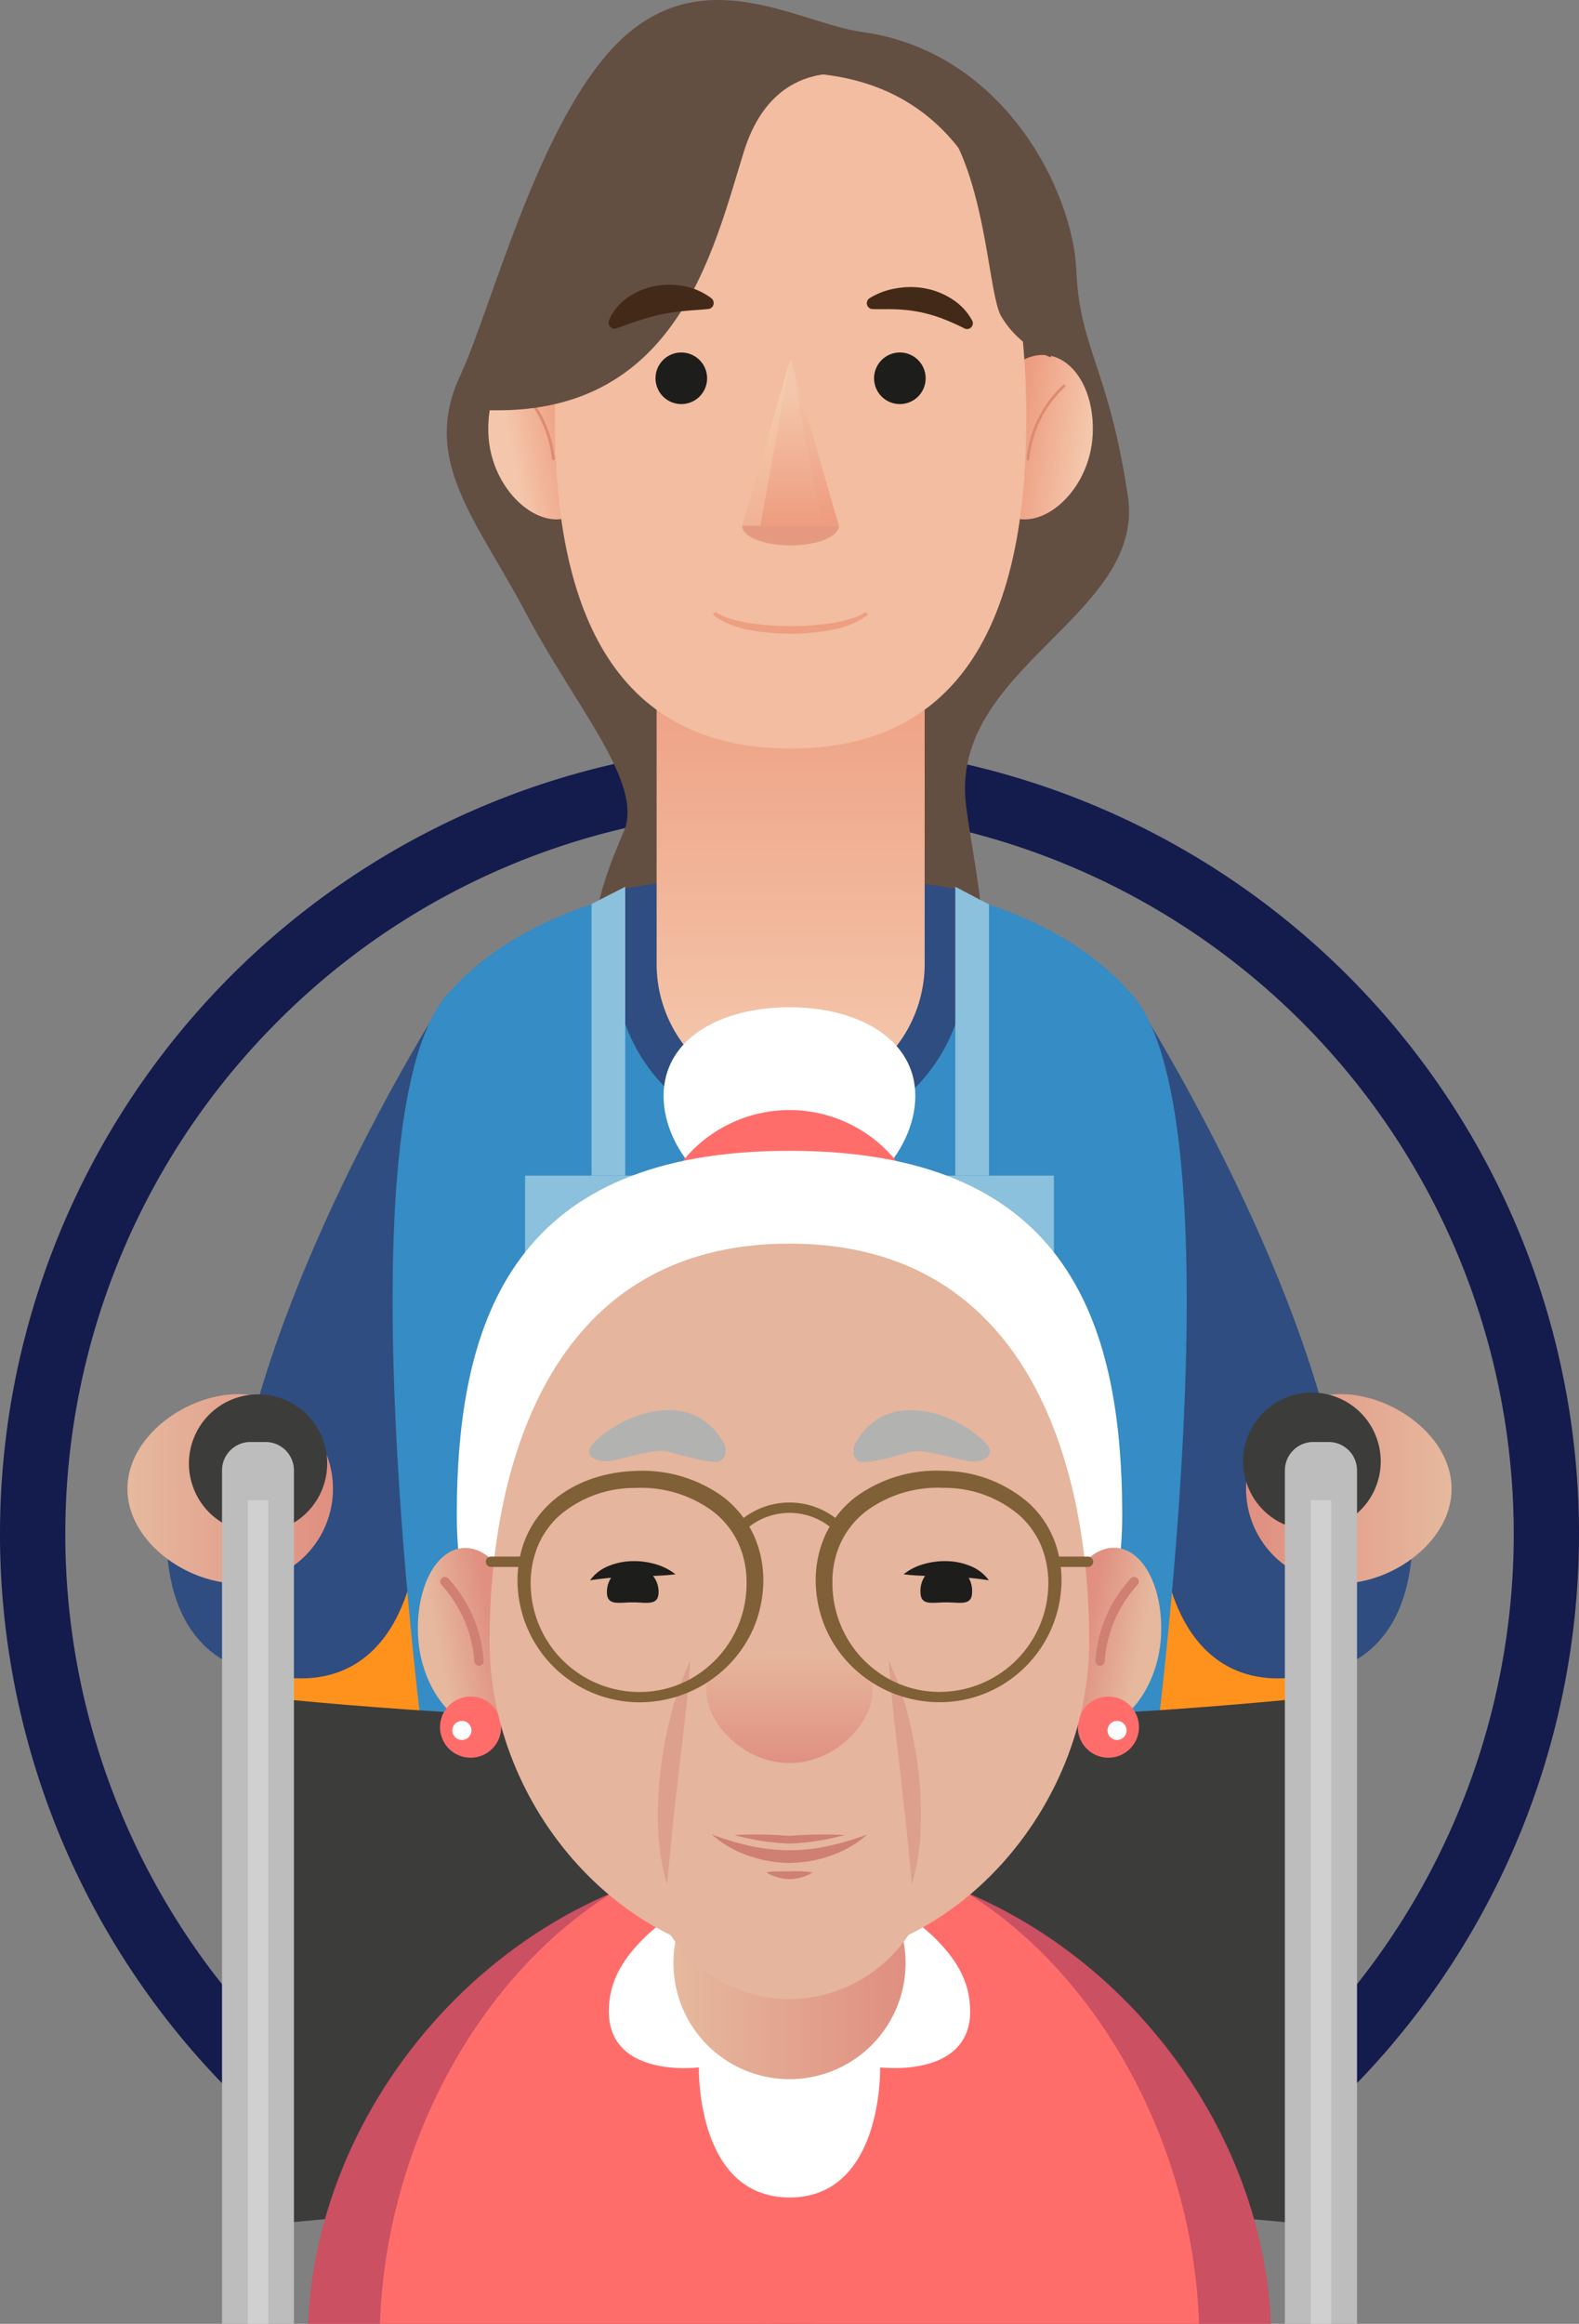 <svg xmlns="http://www.w3.org/2000/svg" xmlns:xlink="http://www.w3.org/1999/xlink" viewBox="0 0 290.3 427.06"><rect x="0" y="0" width="290.3" height="427.06" fill="#808080" stroke="none"/><defs><style>.cls-1{fill:#ff921c;}.cls-2{fill:#141b4d;}.cls-3{fill:#2f4d80;}.cls-4{fill:url(#Degradado_sin_nombre_14);}.cls-5{fill:url(#Degradado_sin_nombre_14-2);}.cls-6{fill:#634e42;}.cls-7{fill:#368cc4;}.cls-8{fill:url(#Degradado_sin_nombre_8);}.cls-9{fill:url(#Degradado_sin_nombre_8-2);}.cls-10,.cls-29,.cls-36,.cls-38{fill:none;stroke-miterlimit:10;}.cls-10{stroke:#dd8c72;stroke-width:0.52px;}.cls-10,.cls-29,.cls-38{stroke-linecap:round;}.cls-11{fill:url(#Degradado_sin_nombre_8-3);}.cls-12{fill:#f2bda0;}.cls-13{fill:url(#Degradado_sin_nombre_10);}.cls-14{fill:url(#Degradado_sin_nombre_8-4);}.cls-15{fill:#e59a80;}.cls-16{fill:url(#Degradado_sin_nombre_8-5);}.cls-17{fill:#ee9f81;}.cls-18{fill:#1d1d1b;}.cls-19{fill:#432918;}.cls-20{fill:#8bc1dc;}.cls-21{fill:#3c3c3b;}.cls-22{fill:#bdbdbd;}.cls-23{fill:#d0d0d0;}.cls-24{fill:#cb5062;}.cls-25{fill:#ff6d6a;}.cls-26{fill:#fff;}.cls-27{fill:url(#Degradado_sin_nombre_14-3);}.cls-28{fill:url(#Degradado_sin_nombre_14-4);}.cls-29{stroke:#cf8072;stroke-width:1.72px;}.cls-30{fill:url(#Degradado_sin_nombre_14-5);}.cls-31{fill:#e5b59d;}.cls-32{fill:url(#Degradado_sin_nombre_14-6);}.cls-33{opacity:0.4;}.cls-34{fill:#cf8072;}.cls-35{fill:#806037;}.cls-36,.cls-38{stroke:#806037;stroke-width:1.9px;}.cls-37{fill:#b2b2b1;}</style><linearGradient id="Degradado_sin_nombre_14" x1="23.43" y1="273.65" x2="61.22" y2="273.65" gradientUnits="userSpaceOnUse"><stop offset="0" stop-color="#e6b99e"/><stop offset="1" stop-color="#e08f80"/></linearGradient><linearGradient id="Degradado_sin_nombre_14-2" x1="3758.84" y1="273.65" x2="3796.63" y2="273.65" gradientTransform="matrix(-1, 0, 0, 1, 4025.71, 0)" xlink:href="#Degradado_sin_nombre_14"/><linearGradient id="Degradado_sin_nombre_8" x1="93.61" y1="81.75" x2="104.71" y2="79.53" gradientUnits="userSpaceOnUse"><stop offset="0" stop-color="#f4c7ac"/><stop offset="1" stop-color="#ee9d80"/></linearGradient><linearGradient id="Degradado_sin_nombre_8-2" x1="199.72" y1="81.82" x2="187.43" y2="79.94" xlink:href="#Degradado_sin_nombre_8"/><linearGradient id="Degradado_sin_nombre_8-3" x1="145.34" y1="197.32" x2="145.34" y2="118.18" xlink:href="#Degradado_sin_nombre_8"/><linearGradient id="Degradado_sin_nombre_10" x1="140.9" y1="67.31" x2="140.9" y2="97.01" gradientUnits="userSpaceOnUse"><stop offset="0" stop-color="#f5d0b0"/><stop offset="0.99" stop-color="#f1b295"/></linearGradient><linearGradient id="Degradado_sin_nombre_8-4" x1="149.79" y1="68.13" x2="149.79" y2="95.17" xlink:href="#Degradado_sin_nombre_8"/><linearGradient id="Degradado_sin_nombre_8-5" x1="145.34" y1="71.94" x2="145.34" y2="96.39" xlink:href="#Degradado_sin_nombre_8"/><linearGradient id="Degradado_sin_nombre_14-3" x1="123.81" y1="360.76" x2="166.49" y2="360.76" xlink:href="#Degradado_sin_nombre_14"/><linearGradient id="Degradado_sin_nombre_14-4" x1="80.38" y1="302.25" x2="90.91" y2="300.14" xlink:href="#Degradado_sin_nombre_14"/><linearGradient id="Degradado_sin_nombre_14-5" x1="3122.85" y1="302.25" x2="3133.38" y2="300.14" gradientTransform="matrix(-1, 0, 0, 1, 3332.78, 0)" xlink:href="#Degradado_sin_nombre_14"/><linearGradient id="Degradado_sin_nombre_14-6" x1="145.15" y1="302.41" x2="145.15" y2="324.92" xlink:href="#Degradado_sin_nombre_14"/></defs><title>Recurso 3</title><g id="Capa_2" data-name="Capa 2"><g id="Capa_1-2" data-name="Capa 1"><circle class="cls-1" cx="145.15" cy="283.52" r="100.89" transform="translate(-157.97 185.68) rotate(-45)"/><path class="cls-2" d="M145.15,148.77a133.15,133.15,0,1,1-94.15,39,132.25,132.25,0,0,1,94.15-39m0-12A145.15,145.15,0,1,0,290.3,281.92,145.15,145.15,0,0,0,145.15,136.77Z"/><path class="cls-3" d="M82.13,182.82s-29.31,45.45-37.7,86.68C43.76,272.78,31,278,30.6,281.18c-.25,26.33,18.46,26.33,18.46,26.33s22,7.7,27.37-21.09S82.13,182.82,82.13,182.82Z"/><path class="cls-4" d="M61.22,273.65A17.4,17.4,0,0,1,43.82,291c-9.6,0-20.39-7.79-20.39-17.39s10.79-17.4,20.39-17.4A17.4,17.4,0,0,1,61.22,273.65Z"/><path class="cls-3" d="M208.17,182.82s29.32,45.45,37.7,86.68c.67,3.28,13.45,8.47,13.83,11.68.26,26.33-18.46,26.33-18.46,26.33s-22,7.7-27.37-21.09S208.17,182.82,208.17,182.82Z"/><path class="cls-5" d="M229.09,273.65A17.39,17.39,0,0,0,246.48,291c9.6,0,20.39-7.79,20.39-17.39s-10.79-17.4-20.39-17.4A17.39,17.39,0,0,0,229.09,273.65Z"/><path class="cls-6" d="M158.63,5.9c-11.48-1.6-27.79-12.44-42.89,0C99.83,19,90.49,56.49,84.62,69c-7.32,15.64,3,26.5,12.1,43.72s21.65,31.19,18,40-19.67,42.52,26.6,42.52c49.25,0,39.64-21.71,36.31-47.09s33.06-34.9,29.73-57c-3.57-23.67-8.87-27-9.48-41.49S184.62,9.54,158.63,5.9Z"/><path class="cls-7" d="M208.18,182.82c-19.7-22.76-59.55-22.26-63-22.2s-43.32-.56-63,22.2c-20.39,23.56-3.29,145.84-3.29,145.84H211.47S228.57,206.38,208.18,182.82Z"/><path class="cls-3" d="M177.65,177.14l-2-13.79a172.14,172.14,0,0,0-60.68-.07L113,177.14a32.31,32.31,0,0,0,64.62,0Z"/><path class="cls-8" d="M110.33,80.3c.6,8.34-2.33,15.15-8,15.15s-11.89-6.73-12.5-15.07S93.33,65.25,99,65.23,109.72,72,110.33,80.3Z"/><path class="cls-9" d="M180.36,80.3c-.61,8.34,2.32,15.15,8,15.15s11.89-6.73,12.5-15.07-3.49-15.13-9.14-15.15S181,72,180.36,80.3Z"/><path class="cls-10" d="M95.07,70.94a21,21,0,0,1,6.66,13.38"/><path class="cls-10" d="M195.61,70.94A21,21,0,0,0,189,84.32"/><path class="cls-11" d="M145.34,201.76h0a24.62,24.62,0,0,1-24.62-24.62V128.23a24.62,24.62,0,0,1,24.62-24.62h0A24.62,24.62,0,0,1,170,128.23v48.91A24.62,24.62,0,0,1,145.34,201.76Z"/><path class="cls-12" d="M188.69,77c0,33.44-9.82,60.56-43.35,60.56S102,110.39,102,77s9.22-63.65,43.35-63.65S188.69,43.5,188.69,77Z"/><path class="cls-6" d="M158,14s-15.49-4.54-21.22,13.81S124.42,76.93,88.85,75.35c10.2-36.25,16-64.34,33.42-68.42S158,14,158,14Z"/><path class="cls-6" d="M193.22,65.67A17.35,17.35,0,0,1,184,58c-3-5.74-2.74-37-18.89-42C182.11,22.48,191.19,40.45,193.22,65.67Z"/><polygon class="cls-13" points="145.34 65.91 136.45 96.63 139.78 96.63 145.34 65.91"/><polygon class="cls-14" points="145.34 65.91 154.23 96.63 150.9 96.63 145.34 65.91"/><path class="cls-15" d="M145.34,100.24c4.91,0,8.89-1.62,8.89-3.61H136.45C136.45,98.62,140.43,100.24,145.34,100.24Z"/><polygon class="cls-16" points="145.34 65.91 139.78 96.63 150.9 96.63 145.34 65.91"/><path class="cls-17" d="M131.71,112.58a11.06,11.06,0,0,0,3.17,1.31,26.39,26.39,0,0,0,3.43.7,51.72,51.72,0,0,0,14.06,0,24.82,24.82,0,0,0,3.43-.7,11.5,11.5,0,0,0,3.17-1.3h0a.34.34,0,0,1,.39.55,15.84,15.84,0,0,1-6.81,2.68,40.53,40.53,0,0,1-14.46,0,16,16,0,0,1-6.81-2.67.34.34,0,0,1-.05-.48.33.33,0,0,1,.45-.08Z"/><path class="cls-18" d="M130,69.51a4.74,4.74,0,1,1-4.73-4.73A4.74,4.74,0,0,1,130,69.51Z"/><path class="cls-18" d="M170.18,69.51a4.74,4.74,0,1,1-4.73-4.73A4.74,4.74,0,0,1,170.18,69.51Z"/><path class="cls-19" d="M111.93,58.94a9.7,9.7,0,0,1,3.5-4.27,12.7,12.7,0,0,1,5.09-2.11,13.88,13.88,0,0,1,5.45.07,11.9,11.9,0,0,1,4.82,2.19,1.11,1.11,0,0,1,.18,1.56,1.09,1.09,0,0,1-.75.41h0c-1.65.17-3.13.22-4.56.38a34.33,34.33,0,0,0-4.07.6c-1.32.28-2.59.65-3.92,1.06s-2.69.95-4.13,1.45l-.21.07a1.09,1.09,0,0,1-1.36-1.42Z"/><path class="cls-19" d="M177.18,60.29a43.25,43.25,0,0,0-4-1.77,27.93,27.93,0,0,0-4-1.16,27.12,27.12,0,0,0-4.19-.5c-1.44-.09-2.93,0-4.53-.06h0a1.08,1.08,0,0,1-.58-2A13.14,13.14,0,0,1,164.74,53a14.53,14.53,0,0,1,5.34,0,13.66,13.66,0,0,1,5,2,10.56,10.56,0,0,1,3.67,3.94,1.06,1.06,0,0,1-1.4,1.43Z"/><rect class="cls-20" x="96.54" y="216.05" width="97.22" height="112.61"/><polygon class="cls-20" points="114.95 216.05 108.75 216.05 108.75 166.13 114.95 162.96 114.95 216.05"/><polygon class="cls-20" points="175.63 216.05 181.83 216.05 181.83 166.22 175.63 162.96 175.63 216.05"/><path class="cls-21" d="M145,316.5c-33.2,0-64.37-1.49-91.48-4.1v96c27.11-2.61,58.28-4.1,91.48-4.1s64.36,1.49,91.47,4.1v-96C209.34,315,178.17,316.5,145,316.5Z"/><circle class="cls-21" cx="47.45" cy="268.96" r="12.71" transform="translate(-99.32 38.63) rotate(-22.5)"/><circle class="cls-21" cx="242.86" cy="268.96" r="12.71" transform="matrix(0.92, -0.38, 0.38, 0.92, -84.44, 113.41)"/><path class="cls-22" d="M46,265h2.82a5.22,5.22,0,0,1,5.22,5.22V427.06a0,0,0,0,1,0,0H40.82a0,0,0,0,1,0,0V270.21A5.22,5.22,0,0,1,46,265Z"/><path class="cls-22" d="M241.45,265h2.82a5.22,5.22,0,0,1,5.22,5.22V427.06a0,0,0,0,1,0,0H236.23a0,0,0,0,1,0,0V270.21A5.22,5.22,0,0,1,241.45,265Z"/><rect class="cls-23" x="45.57" y="275.71" width="3.75" height="151.35"/><rect class="cls-23" x="240.98" y="275.71" width="3.75" height="151.35"/><path class="cls-24" d="M233.67,427.06c-1.82-44.46-40.74-85.91-88.52-85.91s-86.7,41.45-88.51,85.91Z"/><path class="cls-25" d="M220.45,427.06c-1.54-46-34.65-88.88-75.3-88.88s-73.76,42.89-75.3,88.88Z"/><path class="cls-26" d="M178.1,366.69c-2.72-15.65-32.95-25.54-32.95-25.54S114.92,351,112.2,366.69s16.29,13.24,16.29,13.24-.61,23.91,16.66,23.91,16.66-23.91,16.66-23.91S180.83,382.35,178.1,366.69Z"/><path class="cls-27" d="M166.49,360.76a21.34,21.34,0,1,1-21.34-21.34A21.33,21.33,0,0,1,166.49,360.76Z"/><path class="cls-26" d="M168.28,201.41c0,10.46-10.36,21.58-23.13,21.58S122,211.87,122,201.41s10.36-16.3,23.13-16.3S168.28,191,168.28,201.41Z"/><path class="cls-25" d="M170.38,229.26A25.23,25.23,0,1,1,145.15,204,25.23,25.23,0,0,1,170.38,229.26Z"/><path class="cls-26" d="M206.32,278.49c0,37-27.38,67-61.17,67s-61.17-30-61.17-67,11.11-67,61.17-67S206.32,241.5,206.32,278.49Z"/><path class="cls-28" d="M96.14,300.87c.58,9.1-2.19,16.53-7.51,16.53S77.45,310.06,76.88,301s3.28-16.5,8.6-16.53S95.57,291.77,96.14,300.87Z"/><path class="cls-29" d="M81.79,290.66a24,24,0,0,1,6.27,14.6"/><path class="cls-30" d="M194.16,300.87c-.57,9.1,2.19,16.53,7.51,16.53s11.19-7.34,11.76-16.44-3.28-16.5-8.6-16.53S194.73,291.77,194.16,300.87Z"/><path class="cls-29" d="M208.51,290.66a24,24,0,0,0-6.27,14.6"/><path class="cls-25" d="M209.4,317.4a5.62,5.62,0,1,1-5.62-5.62A5.62,5.62,0,0,1,209.4,317.4Z"/><path class="cls-26" d="M207.12,318a1.75,1.75,0,1,1-1.74-1.74A1.74,1.74,0,0,1,207.12,318Z"/><path class="cls-25" d="M92.14,317.4a5.62,5.62,0,1,1-5.62-5.62A5.62,5.62,0,0,1,92.14,317.4Z"/><path class="cls-26" d="M86.67,318a1.75,1.75,0,1,1-1.74-1.74A1.74,1.74,0,0,1,86.67,318Z"/><path class="cls-31" d="M90,301.64c0-30.44,10.09-73.1,55.13-73.1s55.13,42.66,55.13,73.1-24.68,59.12-55.13,59.12S90,332.09,90,301.64Z"/><path class="cls-31" d="M170.66,344.23c0,11.56-11.42,23.15-25.51,23.15s-25.51-11.59-25.51-23.15,11.42-20.91,25.51-20.91S170.66,332.68,170.66,344.23Z"/><path class="cls-32" d="M129.86,310.61c0-6.07,6.85-6.16,15.29-6.16s15.3.09,15.3,6.16S153.6,324,145.15,324,129.86,316.69,129.86,310.61Z"/><g class="cls-33"><path class="cls-34" d="M126.88,305.26c-.19,3.52-.56,6.94-.93,10.36l-1.18,10.21c-.4,3.39-.78,6.77-1.13,10.17s-.65,6.81-1,10.32A41.6,41.6,0,0,1,121,335.93a68,68,0,0,1,.45-10.49,78,78,0,0,1,1.91-10.29A55.9,55.9,0,0,1,126.88,305.26Z"/></g><g class="cls-33"><path class="cls-34" d="M163.42,305.26a55.11,55.11,0,0,1,3.49,9.89,78,78,0,0,1,1.92,10.29,66.77,66.77,0,0,1,.44,10.49,41.15,41.15,0,0,1-1.62,10.39c-.34-3.51-.62-6.91-1-10.32s-.73-6.78-1.12-10.17l-1.19-10.21C164,312.2,163.62,308.78,163.42,305.26Z"/></g><path class="cls-35" d="M140.34,290.68a22.79,22.79,0,0,1-1.77,8.45,22.41,22.41,0,0,1-4.85,7.1,23,23,0,0,1-15.33,6.59A22.44,22.44,0,0,1,95.23,292.3a20.91,20.91,0,0,1,1-8.54,18.29,18.29,0,0,1,4.71-7.31c4.28-4.06,10.14-5.94,15.82-6.13a25.24,25.24,0,0,1,16.33,4.87,18.9,18.9,0,0,1,5.47,6.9,20.28,20.28,0,0,1,1.78,8.57Zm-3.09,0a17,17,0,0,0-1.57-7.23,15.76,15.76,0,0,0-4.6-5.69,22.11,22.11,0,0,0-14.23-4.31,21.18,21.18,0,0,0-14,5.07,15.64,15.64,0,0,0-4.18,6.14,18.16,18.16,0,0,0-1.07,7.49,20,20,0,0,0,20.72,18.78,19.27,19.27,0,0,0,7.5-1.81,20,20,0,0,0,11.43-18.46Z"/><path class="cls-35" d="M153.05,290.64a20,20,0,0,0,11.44,18.46,19.22,19.22,0,0,0,7.49,1.81,20,20,0,0,0,20.72-18.78,18.33,18.33,0,0,0-1.06-7.49,15.77,15.77,0,0,0-4.19-6.14,21.15,21.15,0,0,0-14-5.07,22.12,22.12,0,0,0-14.24,4.31,15.76,15.76,0,0,0-4.6,5.69,17,17,0,0,0-1.57,7.23Zm-3.08,0a20.13,20.13,0,0,1,1.78-8.57,18.79,18.79,0,0,1,5.47-6.9,25.22,25.22,0,0,1,16.32-4.87,24.14,24.14,0,0,1,15.83,6.13,18.27,18.27,0,0,1,4.7,7.31,20.74,20.74,0,0,1,1,8.54,22.42,22.42,0,0,1-7.51,14.92,22.19,22.19,0,0,1-15.65,5.6,23,23,0,0,1-15.33-6.59,22.22,22.22,0,0,1-4.84-7.1,22.59,22.59,0,0,1-1.77-8.45Z"/><path class="cls-36" d="M154.33,280.87a13,13,0,0,0-18.36,0"/><path class="cls-37" d="M133.38,266a.85.85,0,0,0-.06-.17,3.58,3.58,0,0,0-.56-1.1,11,11,0,0,0-10.3-5.56c-7,.18-13.35,5.39-14,7a1.42,1.42,0,0,0-.11.65.8.8,0,0,0,0,.15,1,1,0,0,0,.15.41.64.64,0,0,0,0,.07h0c.55.83,2.08,1.23,3.79,1,2.44-.34,8.17-2.39,10.67-1.65s8.29,2.35,9.39,1.71a2.11,2.11,0,0,0,1-1.33h0s0-.06,0-.09l0-.26A2.39,2.39,0,0,0,133.38,266Z"/><path class="cls-37" d="M182,266.83a1.54,1.54,0,0,0-.11-.65c-.67-1.65-7-6.86-14-7a11,11,0,0,0-10.3,5.56,3.69,3.69,0,0,0-.56,1.1l-.06.17a2.63,2.63,0,0,0-.06.87,2,2,0,0,0,0,.26.28.28,0,0,0,0,.09h0a2.11,2.11,0,0,0,1,1.33c1.1.64,6.89-1,9.39-1.71s8.24,1.31,10.67,1.65c1.71.23,3.24-.17,3.79-1h0s0,0,0-.07a1.12,1.12,0,0,0,.14-.4A.94.94,0,0,0,182,266.83Z"/><path class="cls-18" d="M121.08,292.55c0,2.62-2.13,1.92-4.75,1.92s-4.75.7-4.75-1.92a4.75,4.75,0,0,1,9.5,0Z"/><path class="cls-18" d="M124.18,289.31c-1.45.19-2.78.25-4.09.3l-3.84.12c-1.26,0-2.5.1-3.76.21s-2.53.26-4,.47a7.62,7.62,0,0,1,3.43-2.63,11.89,11.89,0,0,1,4.22-.88,13.85,13.85,0,0,1,4.21.51A10.58,10.58,0,0,1,124.18,289.31Z"/><path class="cls-18" d="M169.23,292.55c0,2.62,2.12,1.92,4.74,1.92s4.75.7,4.75-1.92a4.75,4.75,0,1,0-9.49,0Z"/><path class="cls-18" d="M166.13,289.31a10.42,10.42,0,0,1,3.81-1.9,13.85,13.85,0,0,1,4.21-.51,11.84,11.84,0,0,1,4.21.88,7.62,7.62,0,0,1,3.43,2.63c-1.45-.21-2.71-.37-4-.47s-2.5-.17-3.76-.21l-3.83-.12C168.9,289.56,167.57,289.5,166.13,289.31Z"/><path class="cls-34" d="M130.87,337.13a50.57,50.57,0,0,0,7.12,2.12,34.84,34.84,0,0,0,7.14.78,34,34,0,0,0,7.18-.79,48.85,48.85,0,0,0,7.12-2.11A19.59,19.59,0,0,1,152.8,341a24.1,24.1,0,0,1-3.75,1c-.64.11-1.29.19-1.94.25s-1.34.09-1.94.1a23.06,23.06,0,0,1-7.67-1.36A19.75,19.75,0,0,1,130.87,337.13Z"/><path class="cls-34" d="M140.92,344.09a12.65,12.65,0,0,1,2.18-.18h2.05a23.64,23.64,0,0,1,4.23.17,6.68,6.68,0,0,1-2,.92,8.08,8.08,0,0,1-2.2.33A8,8,0,0,1,143,345,7,7,0,0,1,140.92,344.09Z"/><path class="cls-34" d="M155.28,337.23a76.73,76.73,0,0,0-10.13.16,76.73,76.73,0,0,0-10.13-.16,44,44,0,0,0,10.13,1.57A44,44,0,0,0,155.28,337.23Z"/><line class="cls-38" x1="90.27" y1="287.01" x2="95.67" y2="287.01"/><line class="cls-38" x1="194.63" y1="287.01" x2="200.03" y2="287.01"/></g></g></svg>